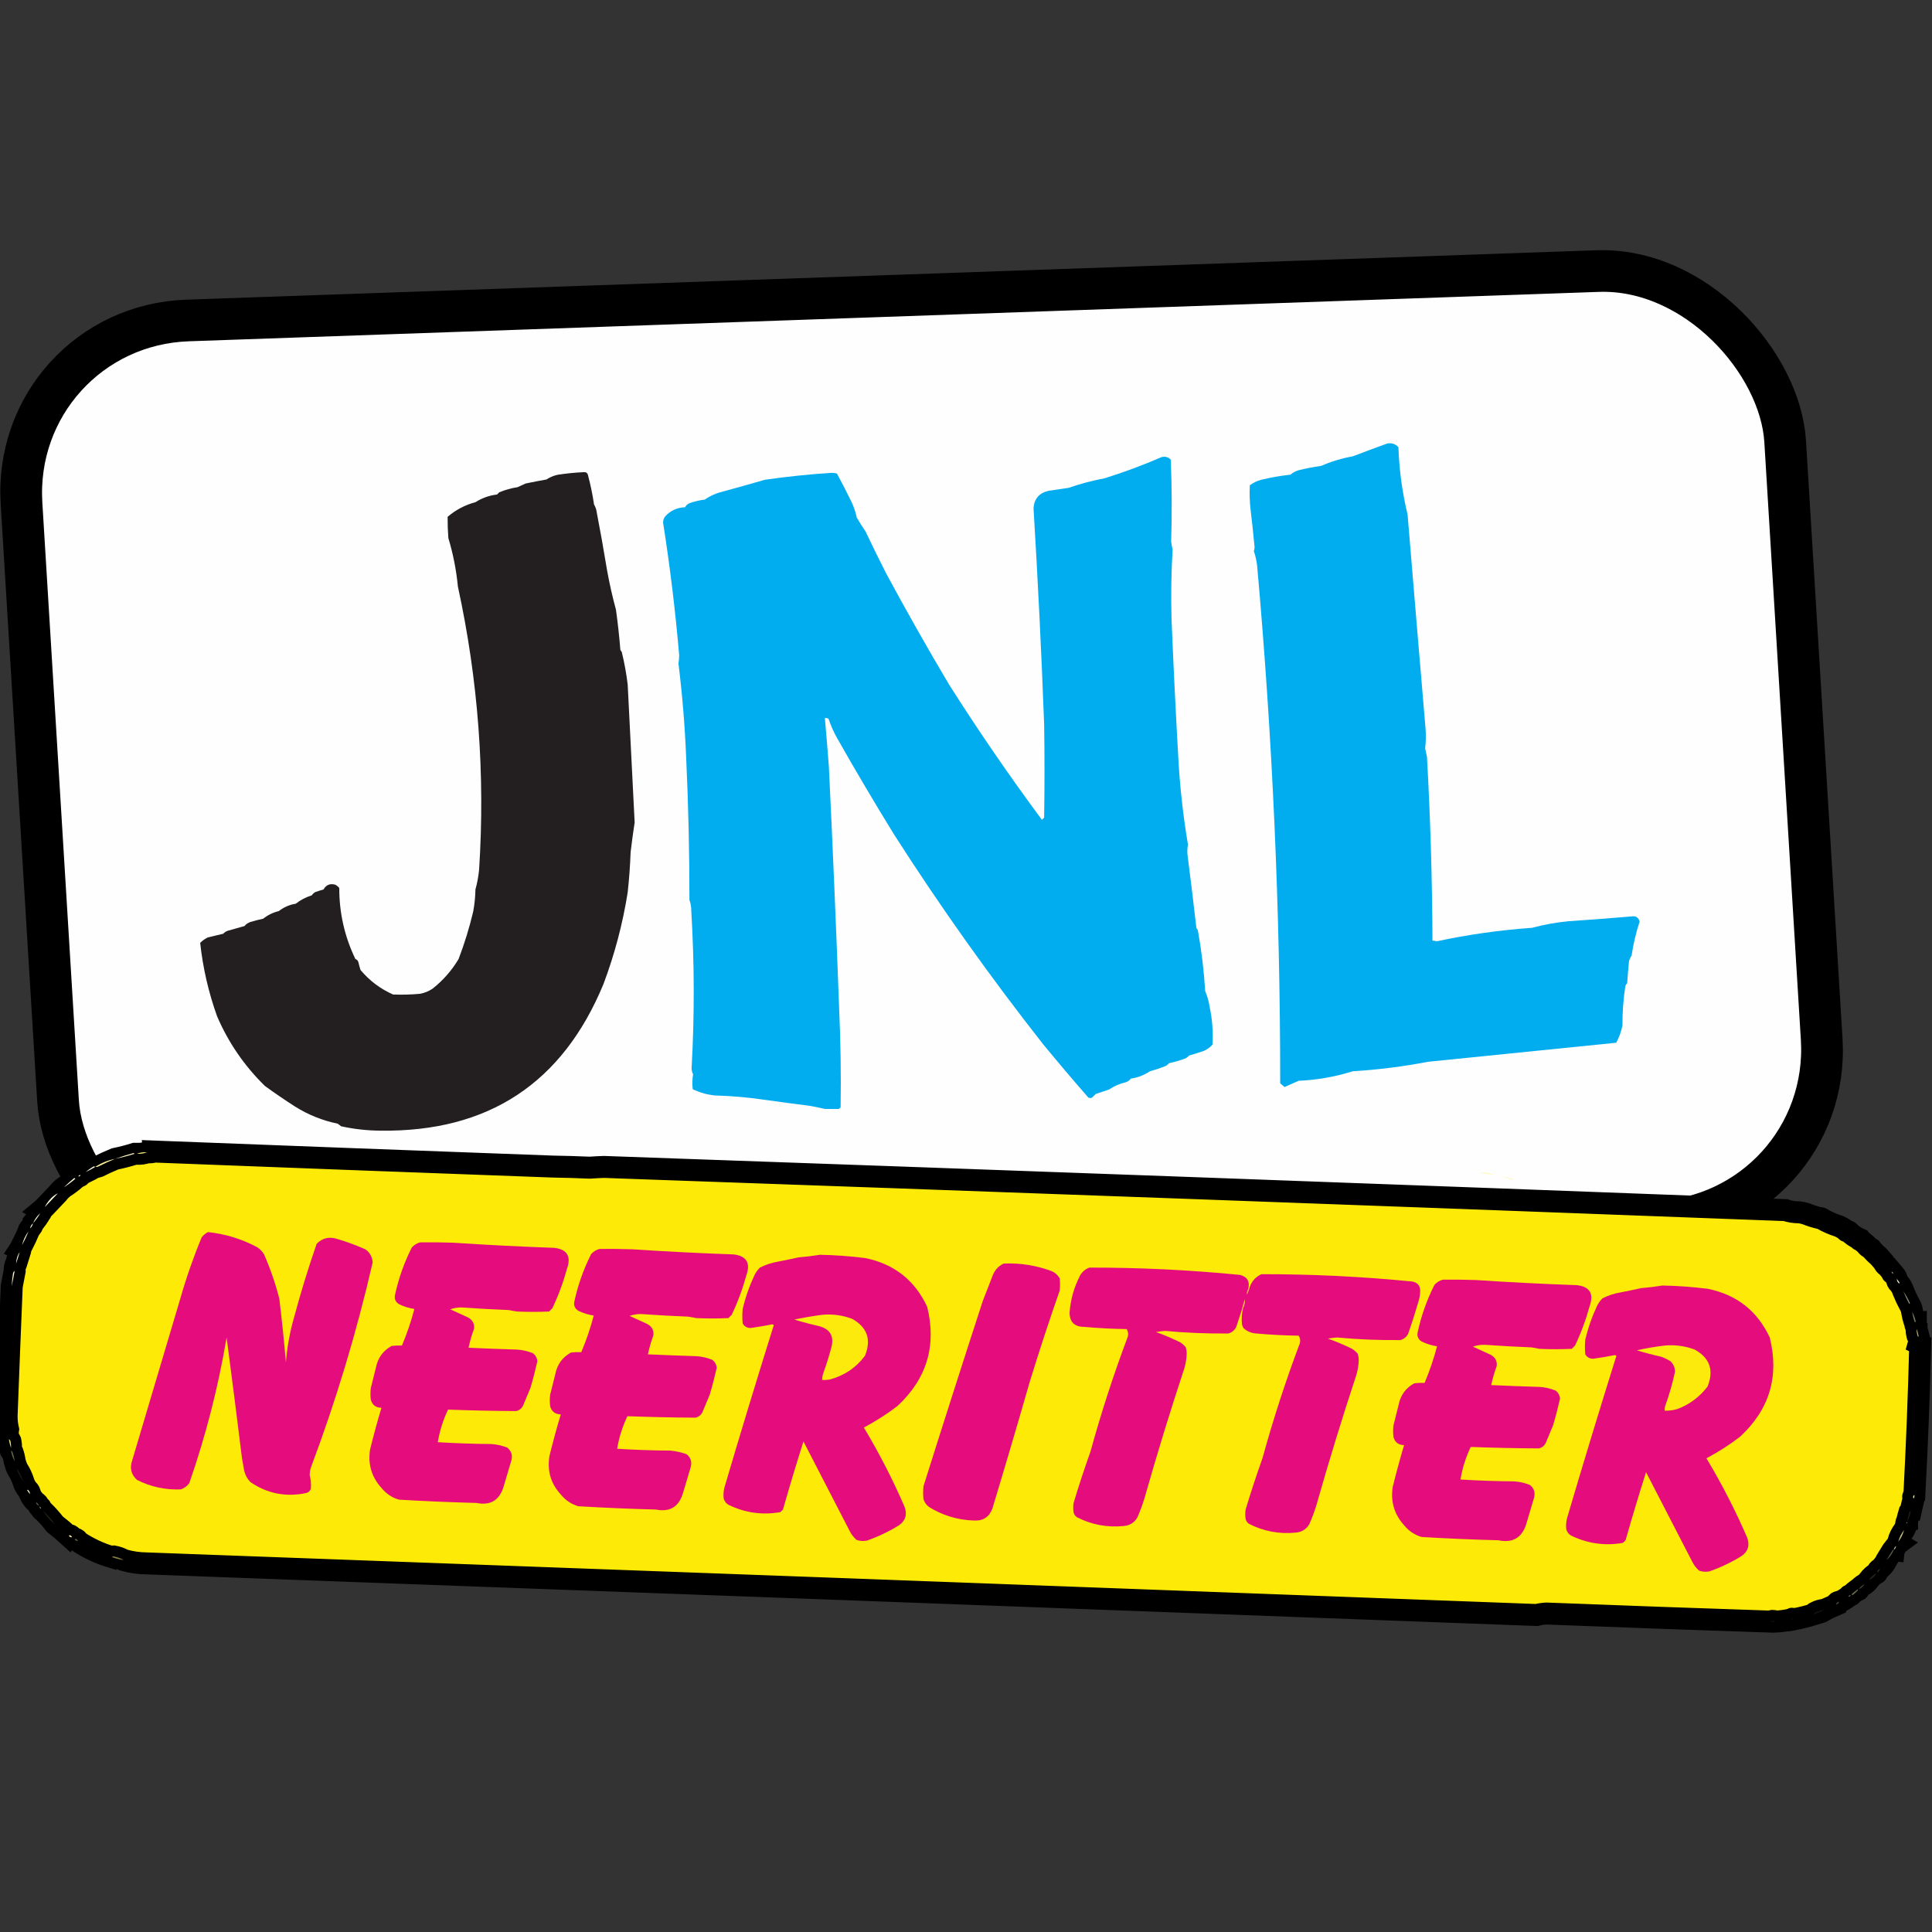 <?xml version="1.0" encoding="UTF-8" standalone="no"?>
<svg
   version="1.1"
   width="512"
   height="512"
   style="clip-rule:evenodd;fill-rule:evenodd;image-rendering:optimizeQuality;shape-rendering:geometricPrecision;text-rendering:geometricPrecision"
   id="svg90"
   sodipodi:docname="favicon.svg"
   inkscape:version="1.3.1 (91b66b0783, 2023-11-16)"
   xmlns:inkscape="http://www.inkscape.org/namespaces/inkscape"
   xmlns:sodipodi="http://sodipodi.sourceforge.net/DTD/sodipodi-0.dtd"
   xmlns="http://www.w3.org/2000/svg"
   xmlns:svg="http://www.w3.org/2000/svg">
  <rect width="100%" height="100%" fill="#333333" stroke="none"/>
  <defs
     id="defs90" />
  <sodipodi:namedview
     id="namedview90"
     pagecolor="#505050"
     bordercolor="#ffffff"
     borderopacity="1"
     inkscape:showpageshadow="0"
     inkscape:pageopacity="0"
     inkscape:pagecheckerboard="1"
     inkscape:deskcolor="#505050"
     inkscape:zoom="1.1398668"
     inkscape:cx="239.50168"
     inkscape:cy="349.60226"
     inkscape:window-width="1920"
     inkscape:window-height="991"
     inkscape:window-x="-9"
     inkscape:window-y="-9"
     inkscape:window-maximized="1"
     inkscape:current-layer="svg90"
     showguides="true" />
  <rect
     style="fill:#fefefe;fill-opacity:1;stroke:#000000;stroke-width:11.05;stroke-linejoin:round;stroke-dasharray:none;stroke-opacity:1;paint-order:stroke fill markers"
     id="rect93"
     width="467.855"
     height="252.468"
     x="-2.45"
     y="86.66"
     ry="46.887"
     transform="matrix(0.999,-0.035,0.061,0.998,0,0)" />
  <g
     id="g16-3"
     style="clip-rule:evenodd;fill-rule:evenodd;image-rendering:optimizeQuality;shape-rendering:geometricPrecision;text-rendering:geometricPrecision"
     transform="matrix(0.194,0,0,0.194,-454.484,-3.414)">
    <path
       style="opacity:1"
       fill="#01adef"
       d="m 4237.5,623.5 c 6.2,-1.215 11.37,0.452 15.5,5 1.05,31.092 5.22,61.758 12.5,92 8.05,97.247 16.22,194.58 24.5,292 0.77,9.19 0.6,18.36 -0.5,27.5 0.91,3.82 1.75,7.65 2.5,11.5 4.65,83.6 7.15,167.27 7.5,251 1.9,-0.07 3.73,0.27 5.5,1 43.05,-9.23 86.55,-15.39 130.5,-18.5 16.41,-4.39 33.07,-7.39 50,-9 28.52,-1.89 57.02,-4.06 85.5,-6.5 6.1,-1.05 9.93,1.29 11.5,7 -5,15.17 -8.67,30.67 -11,46.5 -1.56,2.29 -2.73,4.79 -3.5,7.5 -1,9.98 -1.83,19.98 -2.5,30 -1.08,1.17 -1.92,2.5 -2.5,4 -2.76,17.88 -4.09,35.88 -4,54 -1.66,8.32 -4.49,16.15 -8.5,23.5 -85.66,8.73 -171.33,17.4 -257,26 -34.03,6.52 -68.36,10.86 -103,13 -24.09,7.55 -48.76,11.88 -74,13 -6.33,2.83 -12.67,5.67 -19,8.5 -2,-1.67 -4,-3.33 -6,-5 0.04,-236.15 -10.46,-471.82 -31.5,-707 -0.75,-6.864 -2.25,-13.531 -4.5,-20 0.59,-1.773 0.92,-3.606 1,-5.5 -1.57,-17.201 -3.41,-34.367 -5.5,-51.5 -1.23,-10.979 -1.57,-21.979 -1,-33 4.65,-3.445 9.81,-5.945 15.5,-7.5 13.18,-3.197 26.51,-5.53 40,-7 3.22,-2.777 6.88,-4.777 11,-6 10.23,-2.538 20.56,-4.538 31,-6 13.75,-6.025 28.09,-10.358 43,-13 15.74,-6.004 31.41,-11.837 47,-17.5 z"
       id="path15-1" />
  </g>
  <g
     id="g17-33"
     style="clip-rule:evenodd;fill-rule:evenodd;image-rendering:optimizeQuality;shape-rendering:geometricPrecision;text-rendering:geometricPrecision"
     transform="matrix(0.194,0,0,0.194,-454.484,-3.414)">
    <path
       style="opacity:1"
       fill="#01adef"
       d="m 3488.5,1532.5 c -6.33,0 -12.67,0 -19,0 -7.14,-1.79 -14.47,-3.29 -22,-4.5 -20.03,-2.52 -40.03,-5.19 -60,-8 -22.88,-3.38 -45.88,-5.38 -69,-6 -10.34,-1.21 -20.17,-4.04 -29.5,-8.5 -0.78,-6.87 -0.61,-13.7 0.5,-20.5 -1.53,-2.74 -2.19,-5.74 -2,-9 3.98,-71.5 3.81,-143 -0.5,-214.5 0.02,-5.07 -0.82,-9.9 -2.5,-14.5 0.03,-65.17 -1.47,-130.33 -4.5,-195.5 -1.75,-42.65 -5.25,-85.154 -10.5,-127.5 0.57,-3.641 0.9,-7.308 1,-11 -5.19,-60.765 -12.52,-121.265 -22,-181.5 -0.03,-2.933 0.8,-5.6 2.5,-8 7.16,-8.236 16.32,-12.57 27.5,-13 1.35,-2.513 3.35,-4.347 6,-5.5 6.83,-2.404 13.83,-4.07 21,-5 7.6,-5.205 15.93,-8.872 25,-11 19.12,-5.194 38.12,-10.527 57,-16 30.36,-4.387 60.86,-7.554 91.5,-9.5 2.42,0.03 4.76,0.363 7,1 6.92,12.844 13.59,25.844 20,39 3.13,6.727 5.46,13.727 7,21 3.75,6.502 7.75,12.835 12,19 9.06,19.123 18.39,38.123 28,57 27.65,51.316 56.32,101.982 86,152 40.11,63.23 82.44,124.9 127,185 1,-1 2,-2 3,-3 0.67,-42.67 0.67,-85.33 0,-128 -3.7,-98.387 -8.53,-196.72 -14.5,-295 1.1,-12.943 8.1,-20.777 21,-23.5 9.01,-1.26 18.01,-2.594 27,-4 16.02,-5.561 32.35,-9.894 49,-13 26.53,-8.287 52.53,-17.954 78,-29 4.84,-1.214 9.01,-0.047 12.5,3.5 1.5,37.338 1.66,74.671 0.5,112 0.43,3.544 1.09,7.044 2,10.5 -1.85,31.468 -2.35,62.968 -1.5,94.5 2.51,61.69 5.51,123.356 9,185 2.07,41.61 6.57,82.95 13.5,124 -1,4.98 -1.16,9.98 -0.5,15 4.25,32.97 8.25,65.97 12,99 0.91,0.83 1.58,1.83 2,3 4.98,27.46 8.31,55.12 10,83 2.88,6.69 4.88,13.69 6,21 3.68,17.16 5.02,34.49 4,52 -3.21,3.69 -7.04,6.52 -11.5,8.5 -6.77,2.37 -13.61,4.54 -20.5,6.5 -1.7,2.11 -3.87,3.61 -6.5,4.5 -6.87,2.47 -13.87,4.47 -21,6 -1.38,1.71 -3.04,3.05 -5,4 -6.86,2.73 -13.86,5.07 -21,7 -7.85,5.29 -16.52,8.62 -26,10 -1.81,2.4 -4.14,4.07 -7,5 -8.36,1.99 -16.03,5.32 -23,10 -6,2 -12,4 -18,6 -1.67,1.67 -3.33,3.33 -5,5 -1.67,0.67 -3.33,0.67 -5,0 -20.88,-23.87 -41.38,-48.04 -61.5,-72.5 -72.67,-92.33 -140.67,-187.99 -204,-287 -26.8,-43.48 -52.8,-87.48 -78,-132 -4.66,-8.32 -8.5,-16.99 -11.5,-26 -1.55,-0.952 -3.21,-1.285 -5,-1 2,22.31 3.83,44.64 5.5,67 5.3,109.97 9.97,219.97 14,330 2.01,44.98 2.68,89.98 2,135 -0.99,0.57 -1.83,1.23 -2.5,2 z"
       id="path16-2" />
  </g>
  <g
     id="g21-1"
     style="clip-rule:evenodd;fill-rule:evenodd;image-rendering:optimizeQuality;shape-rendering:geometricPrecision;text-rendering:geometricPrecision"
     transform="matrix(0.194,0,0,0.194,5.518,-30.359)">
    <path
       style="opacity:1"
       fill="#231f20"
       d="m 768.5,801.5 c 3.724,-0.45 5.891,1.217 6.5,5 3.394,12.763 6.06,25.763 8,39 1.275,2.217 2.275,4.551 3,7 5.393,27.961 10.393,55.961 15,84 3.258,17.902 7.258,35.569 12,53 2.539,18.26 4.539,36.6 6,55 0.915,0.83 1.581,1.83 2,3 3.529,14.51 6.196,29.17 8,44 3.144,62.85 6.311,125.68 9.5,188.5 -2.078,13.47 -3.911,26.97 -5.5,40.5 -0.669,18.39 -2.002,36.73 -4,55 -6.786,42.81 -17.786,84.48 -33,125 -55.87,135.55 -157.37,202.39 -304.5,200.5 -18.249,-0.1 -36.249,-2.1 -54,-6 -1.495,-1.16 -2.995,-2.33 -4.5,-3.5 -20.916,-4.31 -40.416,-12.14 -58.5,-23.5 -13.941,-8.94 -27.608,-18.28 -41,-28 -28.167,-27.51 -50.001,-59.34 -65.5,-95.5 -11.596,-32.45 -19.263,-65.78 -23,-100 3.06,-3.11 6.56,-5.61 10.5,-7.5 7,-1.67 14,-3.33 21,-5 1.656,-1.83 3.656,-3.16 6,-4 7.673,-2.17 15.339,-4.34 23,-6.5 2.107,-2.56 4.774,-4.39 8,-5.5 5.762,-1.77 11.595,-3.27 17.5,-4.5 6.318,-5.01 13.485,-8.51 21.5,-10.5 6.757,-5.28 14.424,-8.62 23,-10 6.579,-5.12 13.912,-8.96 22,-11.5 1.248,-1.96 2.915,-3.46 5,-4.5 3.642,-1.27 7.308,-2.44 11,-3.5 3.623,-6.31 8.956,-8.48 16,-6.5 2.124,1.12 3.957,2.62 5.5,4.5 -0.088,33.98 7.245,66.32 22,97 2,0.67 3.333,2 4,4 0.895,3.71 1.895,7.38 3,11 12.307,14.66 27.14,25.82 44.5,33.5 12.349,0.49 24.682,0.16 37,-1 6.174,-1.17 11.84,-3.5 17,-7 14.383,-11.38 26.217,-24.88 35.5,-40.5 8.103,-21.21 14.769,-42.88 20,-65 1.819,-9.91 2.819,-19.91 3,-30 2.454,-8.82 4.121,-17.82 5,-27 8.435,-130.44 -1.232,-259.44 -29,-387 -2.158,-22.458 -6.492,-44.458 -13,-66 -0.741,-9.669 -1.075,-19.336 -1,-29 11.08,-9.542 23.747,-16.208 38,-20 9.016,-5.715 18.849,-9.215 29.5,-10.5 1,-1 2,-2 3,-3 8.029,-3.341 16.363,-5.674 25,-7 3.667,-1.667 7.333,-3.333 11,-5 9.459,-1.993 18.959,-3.827 28.5,-5.5 4.76,-3.13 9.927,-5.297 15.5,-6.5 11.755,-1.769 23.421,-2.935 35,-3.5 z"
       id="path20-7" />
  </g>
  <g
     id="g26-0"
     style="clip-rule:evenodd;fill-rule:evenodd;image-rendering:optimizeQuality;shape-rendering:geometricPrecision;text-rendering:geometricPrecision"
     transform="matrix(0.194,0,0,0.194,-371.21,13.109)">
    <path
       style="opacity:1"
       fill="#fefbdf"
       d="m 2124.5,1505.5 c -3.23,0.91 -6.56,1.25 -10,1 -0.67,0 -1.33,0 -2,0 3.16,-0.82 6.5,-1.49 10,-2 0.92,0.04 1.58,0.38 2,1 z"
       id="path25-7" />
  </g>
  <g
     id="g27-9"
     style="clip-rule:evenodd;fill-rule:evenodd;stroke:#000000;stroke-width:30;stroke-dasharray:none;stroke-opacity:1;image-rendering:optimizeQuality;shape-rendering:geometricPrecision;text-rendering:geometricPrecision"
     transform="matrix(0.194,0,0,0.194,-371.21,13.109)">
    <path
       style="opacity:0.999;stroke:#000000;stroke-width:30;stroke-dasharray:none;stroke-opacity:1"
       fill="#fdeb07"
       d="m 2124.5,1505.5 c 181.33,7.02 362.66,13.86 544,20.5 16.84,0.28 33.67,0.78 50.5,1.5 6.49,-0.46 12.99,-0.79 19.5,-1 538.03,18.98 1076.03,38.64 1614,59 6.03,2.05 12.36,3.05 19,3 3.08,0.42 6.08,1.08 9,2 6.08,2.44 12.41,4.44 19,6 1.29,-0.24 2.29,0.1 3,1 7.16,4.07 14.83,7.4 23,10 3.2,1.43 6.2,3.1 9,5 0.47,1.41 1.47,2.07 3,2 0.99,-0.17 1.66,0.16 2,1 3.8,3.74 8.14,6.74 13,9 0.47,1.41 1.47,2.07 3,2 2.33,2 4.67,4 7,6 1.37,2.36 3.37,4.03 6,5 0.67,0 1,0.33 1,1 3,3.67 6.33,7 10,10 2.33,2.67 4.67,5.33 7,8 0.92,2.59 2.59,4.59 5,6 2,2.33 4,4.67 6,7 -0.07,1.53 0.59,2.53 2,3 2.4,1.8 4.07,4.13 5,7 0.15,2.47 1.15,4.47 3,6 2.77,3.21 4.77,6.88 6,11 2.43,5.86 5.1,11.52 8,17 2.12,3.37 3.46,7.03 4,11 0.68,4.22 1.68,8.39 3,12.5 0.34,1.03 1,1.53 2,1.5 0,0.33 0,0.67 0,1 -0.98,2.1 -0.65,4.1 1,6 0,0.67 0,1.33 0,2 -0.05,2.87 0.28,5.71 1,8.5 0.18,1.38 0.85,2.21 2,2.5 0.89,3.24 0.89,6.4 0,9.5 0.67,0.33 1.33,0.67 2,1 -1.7,68.45 -4.37,136.95 -8,205.5 -1.84,1.5 -2.18,3.16 -1,5 -1.44,5.63 -2.77,11.29 -4,17 -0.62,0.11 -1.12,0.44 -1.5,1 -1.33,4.31 -2.49,8.64 -3.5,13 0,0.33 0,0.67 0,1 -0.84,0.34 -1.17,1.01 -1,2 -0.4,3.21 -1.4,6.21 -3,9 -3.67,4.67 -6.33,10 -8,16 0.11,0.62 0.44,1.12 1,1.5 -1.69,1.25 -3.03,2.75 -4,4.5 -1.75,1.16 -2.75,2.83 -3,5 -0.88,-0.13 -1.54,0.2 -2,1 -2.72,4.37 -5.39,8.7 -8,13 -1.89,4.28 -4.89,8.28 -9,12 -2.09,1.08 -3.42,2.75 -4,5 0,0.67 -0.33,1 -1,1 -3.94,2.27 -7.27,5.27 -10,9 -1.67,2.33 -3.67,4.33 -6,6 -3.31,1.65 -5.98,3.98 -8,7 0,0.67 -0.33,1 -1,1 0.07,-0.44 -0.1,-0.77 -0.5,-1 -3,2.23 -5.83,4.57 -8.5,7 0,0.67 -0.33,1 -1,1 -1.53,-0.07 -2.53,0.59 -3,2 -4.13,2.9 -8.46,5.57 -13,8 0.07,-0.44 -0.1,-0.77 -0.5,-1 -2.07,0.6 -3.24,1.94 -3.5,4 -5.01,2.15 -10.35,4.49 -16,7 -4.23,0.28 -8.23,1.44 -12,3.5 -1.26,0.42 -1.92,1.25 -2,2.5 -8.89,2.79 -18.22,5.13 -28,7 -1,-1.33 -2,-1.33 -3,0 -7.22,1.75 -14.55,2.75 -22,3 -2.33,-1.33 -4.67,-1.33 -7,0 -101.84,-3.36 -203.68,-7.03 -305.5,-11 -4.58,0.2 -9.08,0.86 -13.5,2 -632.98,-23.76 -1265.98,-47.26 -1899,-70.5 -10.59,-0.11 -20.92,-1.61 -31,-4.5 -4.24,-2.42 -8.9,-4.08 -14,-5 -0.92,0.04 -1.58,0.38 -2,1 -16.84,-4.92 -32.51,-12.25 -47,-22 0.13,-0.88 -0.2,-1.54 -1,-2 -1.19,-1.15 -2.19,-1.15 -3,0 -1.73,-0.53 -3.06,-1.53 -4,-3 0.13,-0.88 -0.2,-1.54 -1,-2 -1.19,-1.15 -2.19,-1.15 -3,0 -6.07,-5.55 -12.4,-10.88 -19,-16 -4.87,-6.39 -10.2,-12.39 -16,-18 -1.33,-0.67 -2.33,-1.67 -3,-3 0.07,-1.53 -0.59,-2.53 -2,-3 -0.67,0 -1,-0.33 -1,-1 -0.58,-2.25 -1.91,-3.92 -4,-5 -3.43,-3.1 -6.1,-6.77 -8,-11 -0.15,-2.47 -1.15,-4.47 -3,-6 -2.77,-3.21 -4.77,-6.88 -6,-11 -1.91,-6.09 -4.58,-11.75 -8,-17 -1.73,-3.52 -3.06,-7.19 -4,-11 -0.53,-4.25 -1.53,-8.42 -3,-12.5 -0.34,-1.03 -1,-1.53 -2,-1.5 -0.91,-1.46 -0.91,-2.8 0,-4 0.16,-2.69 0,-5.35 -0.5,-8 -0.12,-1.94 -0.95,-3.27 -2.5,-4 -1.4,-4.51 -1.73,-9.01 -1,-13.5 -1.38,-6.04 -2.05,-12.21 -2,-18.5 2.21,-59.02 4.54,-118.02 7,-177 1.24,-6.9 2.58,-13.9 4,-21 -0.18,-3.62 0.49,-6.96 2,-10 1.66,-5.23 3.32,-10.56 5,-16 -0.11,-0.62 -0.44,-1.12 -1,-1.5 1.63,-2.42 2.96,-4.92 4,-7.5 3.22,-6.11 6.22,-12.45 9,-19 0.16,-1.65 0.83,-2.99 2,-4 2.09,-1.84 3.42,-4.17 4,-7 3.81,-4.28 7.15,-8.94 10,-14 1.1,-0.9 1.1,-1.73 0,-2.5 2.11,-1.72 4.11,-3.56 6,-5.5 6,-6.33 12,-12.67 18,-19 2.33,-3 5,-5.67 8,-8 5.62,-3.62 10.95,-7.62 16,-12 0.76,-1.76 2.1,-2.76 4,-3 1.53,0.07 2.53,-0.59 3,-2 2.2,-1.6 4.53,-2.93 7,-4 4.5,-2.08 8.83,-4.42 13,-7 1.37,0.16 2.71,-0.01 4,-0.5 7.64,-3.81 15.31,-7.31 23,-10.5 9.23,-1.89 18.23,-4.22 27,-7 1,0 2,0 3,0 4.93,0.27 9.6,-0.4 14,-2 3.44,0.25 6.77,-0.09 10,-1 z"
       id="path26-3" />
  </g>
  <g
     id="g28-24"
     style="clip-rule:evenodd;fill-rule:evenodd;image-rendering:optimizeQuality;shape-rendering:geometricPrecision;text-rendering:geometricPrecision"
     transform="matrix(0.194,0,0,0.194,-371.21,13.109)">
    <path
       style="opacity:1"
       fill="#fef284"
       d="m 2112.5,1506.5 c 0.67,0 1.33,0 2,0 -4.4,1.6 -9.07,2.27 -14,2 3.74,-1.49 7.74,-2.16 12,-2 z"
       id="path27-9" />
  </g>
  <g
     id="g29-6"
     style="clip-rule:evenodd;fill-rule:evenodd;image-rendering:optimizeQuality;shape-rendering:geometricPrecision;text-rendering:geometricPrecision"
     transform="matrix(0.194,0,0,0.194,-371.21,13.109)">
    <path
       style="opacity:1"
       fill="#fff7bd"
       d="m 2097.5,1508.5 c -8.77,2.78 -17.77,5.11 -27,7 8.31,-2.97 16.81,-5.64 25.5,-8 0.38,0.56 0.88,0.89 1.5,1 z"
       id="path28-4" />
  </g>
  <g
     id="g30-0"
     style="clip-rule:evenodd;fill-rule:evenodd;image-rendering:optimizeQuality;shape-rendering:geometricPrecision;text-rendering:geometricPrecision"
     transform="matrix(0.194,0,0,0.194,-371.21,13.109)">
    <path
       style="opacity:1"
       fill="#fff5a3"
       d="m 2070.5,1515.5 c -7.69,3.19 -15.36,6.69 -23,10.5 -1.29,0.49 -2.63,0.66 -4,0.5 8.49,-5.48 17.49,-9.15 27,-11 z"
       id="path29-7" />
  </g>
  <g
     id="g31-2"
     style="clip-rule:evenodd;fill-rule:evenodd;image-rendering:optimizeQuality;shape-rendering:geometricPrecision;text-rendering:geometricPrecision"
     transform="matrix(0.194,0,0,0.194,-371.21,13.109)">
    <path
       style="opacity:1"
       fill="#fefad9"
       d="m 2043.5,1526.5 c -4.17,2.58 -8.5,4.92 -13,7 3.51,-3.01 7.34,-5.68 11.5,-8 0.38,0.56 0.88,0.89 1.5,1 z"
       id="path30-1" />
  </g>
  <g
     id="g32-2"
     style="clip-rule:evenodd;fill-rule:evenodd;image-rendering:optimizeQuality;shape-rendering:geometricPrecision;text-rendering:geometricPrecision"
     transform="matrix(0.194,0,0,0.194,-371.21,13.109)">
    <path
       style="opacity:1"
       fill="#fef9cd"
       d="m 2023.5,1537.5 c -0.47,1.41 -1.47,2.07 -3,2 0.47,-1.41 1.47,-2.07 3,-2 z"
       id="path31-3" />
  </g>
  <g
     id="g33-7"
     style="clip-rule:evenodd;fill-rule:evenodd;image-rendering:optimizeQuality;shape-rendering:geometricPrecision;text-rendering:geometricPrecision"
     transform="matrix(0.194,0,0,0.194,-371.21,13.109)">
    <path
       style="opacity:1"
       fill="#fffad7"
       d="m 2016.5,1542.5 c -5.05,4.38 -10.38,8.38 -16,12 4.64,-4.47 9.47,-8.8 14.5,-13 0.38,0.56 0.88,0.89 1.5,1 z"
       id="path32-6" />
  </g>
  <g
     id="g34-9"
     style="clip-rule:evenodd;fill-rule:evenodd;image-rendering:optimizeQuality;shape-rendering:geometricPrecision;text-rendering:geometricPrecision"
     transform="matrix(0.194,0,0,0.194,-371.21,13.109)">
    <path
       style="opacity:1"
       fill="#fffad7"
       d="m 1992.5,1562.5 c -6,6.33 -12,12.67 -18,19 2.2,-4.38 5.03,-8.38 8.5,-12 2.78,-2.96 5.95,-5.3 9.5,-7 z"
       id="path33-6" />
  </g>
  <g
     id="g35-5"
     style="clip-rule:evenodd;fill-rule:evenodd;image-rendering:optimizeQuality;shape-rendering:geometricPrecision;text-rendering:geometricPrecision"
     transform="matrix(0.194,0,0,0.194,-452.08,3.089)">
    <path
       style="opacity:1"
       fill="#fff7b8"
       d="m 4352.5,1585.5 c 6.61,0.11 12.94,1.11 19,3 -6.64,0.05 -12.97,-0.95 -19,-3 z"
       id="path34-1" />
  </g>
  <g
     id="g36-7"
     style="clip-rule:evenodd;fill-rule:evenodd;image-rendering:optimizeQuality;shape-rendering:geometricPrecision;text-rendering:geometricPrecision"
     transform="matrix(0.194,0,0,0.194,-452.08,3.089)">
    <path
       style="opacity:1"
       fill="#fff9d0"
       d="m 4380.5,1590.5 c 4.05,0.51 8.05,1.35 12,2.5 2.78,0.52 5.11,1.69 7,3.5 -6.59,-1.56 -12.92,-3.56 -19,-6 z"
       id="path35-0" />
  </g>
  <g
     id="g37-7"
     style="clip-rule:evenodd;fill-rule:evenodd;image-rendering:optimizeQuality;shape-rendering:geometricPrecision;text-rendering:geometricPrecision"
     transform="matrix(0.194,0,0,0.194,-371.21,13.109)">
    <path
       style="opacity:1"
       fill="#fef9d1"
       d="m 1968.5,1589.5 c -2.85,5.06 -6.19,9.72 -10,14 2.38,-5.45 5.71,-10.11 10,-14 z"
       id="path36-7" />
  </g>
  <g
     id="g39-7"
     style="clip-rule:evenodd;fill-rule:evenodd;image-rendering:optimizeQuality;shape-rendering:geometricPrecision;text-rendering:geometricPrecision"
     transform="matrix(0.194,0,0,0.194,-371.21,13.109)">
    <path
       style="opacity:1"
       fill="#fffbe0"
       d="m 1958.5,1603.5 c -0.58,2.83 -1.91,5.16 -4,7 0.58,-2.83 1.91,-5.16 4,-7 z"
       id="path38-1" />
  </g>
  <g
     id="g41-4"
     style="clip-rule:evenodd;fill-rule:evenodd;image-rendering:optimizeQuality;shape-rendering:geometricPrecision;text-rendering:geometricPrecision"
     transform="matrix(0.194,0,0,0.194,-371.21,13.109)">
    <path
       style="opacity:1"
       fill="#e50d7e"
       d="m 2197.5,1615.5 c 23.67,2.5 46,9.33 67,20.5 3.83,2.5 7,5.67 9.5,9.5 8.68,19.73 15.68,40.06 21,61 3.52,28.94 6.52,57.94 9,87 1.61,-20.71 5.28,-41.05 11,-61 9.12,-34.04 19.46,-67.7 31,-101 8.02,-8.05 17.52,-10.21 28.5,-6.5 13.02,3.89 25.69,8.56 38,14 6.21,4.42 9.54,10.42 10,18 -21.87,95.29 -50.04,188.79 -84.5,280.5 -0.94,3.26 -1.44,6.6 -1.5,10 1.67,6.21 2.17,12.55 1.5,19 -1.25,2.88 -3.42,4.71 -6.5,5.5 -27.54,5.78 -52.87,0.78 -76,-15 -4.26,-4.36 -7.1,-9.52 -8.5,-15.5 -1,-5.67 -2,-11.33 -3,-17 -6.76,-55.05 -13.76,-110.05 -21,-165 -11.43,67.83 -28.43,134.17 -51,199 -3.01,4.02 -6.84,6.85 -11.5,8.5 -21.13,0.86 -41.13,-3.47 -60,-13 -7.93,-7.33 -10.09,-16.17 -6.5,-26.5 22,-74 44,-148 66,-222 8.08,-28.25 17.75,-55.91 29,-83 2.46,-2.98 5.3,-5.31 8.5,-7 z"
       id="path40-7" />
  </g>
  <g
     id="g43-2"
     style="clip-rule:evenodd;fill-rule:evenodd;image-rendering:optimizeQuality;shape-rendering:geometricPrecision;text-rendering:geometricPrecision"
     transform="matrix(0.194,0,0,0.194,-371.21,13.109)">
    <path
       style="opacity:1"
       fill="#fffad9"
       d="m 1952.5,1614.5 c -2.78,6.55 -5.78,12.89 -9,19 1.74,-7.13 4.74,-13.46 9,-19 z"
       id="path42-9" />
  </g>
  <g
     id="g45-7"
     style="clip-rule:evenodd;fill-rule:evenodd;image-rendering:optimizeQuality;shape-rendering:geometricPrecision;text-rendering:geometricPrecision"
     transform="matrix(0.194,0,0,0.194,-371.21,13.109)">
    <path
       style="opacity:1"
       fill="#e50c7e"
       d="m 2487.5,1629.5 c 15,-0.17 30,0 45,0.5 45.96,3.05 91.96,5.38 138,7 17.63,2.07 23.46,11.57 17.5,28.5 -5.1,18.63 -11.76,36.63 -20,54 -1.5,1.5 -3,3 -4.5,4.5 -14.67,0.67 -29.33,0.67 -44,0 -3.69,-0.56 -7.35,-1.23 -11,-2 -21.19,-0.82 -42.36,-1.99 -63.5,-3.5 -5.67,-0.25 -11.17,0.59 -16.5,2.5 8,3.67 16,7.33 24,11 6.42,3.34 9.25,8.51 8.5,15.5 -3.12,8.49 -5.62,17.16 -7.5,26 21.99,1 43.99,1.83 66,2.5 7.64,0.47 14.97,2.14 22,5 3.57,2.82 5.57,6.48 6,11 -2.76,12.27 -5.92,24.44 -9.5,36.5 -3.33,8 -6.67,16 -10,24 -1.99,3.99 -5.16,6.49 -9.5,7.5 -31.02,-0.17 -62.02,-0.83 -93,-2 -6.75,14.17 -11.42,29 -14,44.5 24.3,1.49 48.64,2.32 73,2.5 7.64,0.47 14.97,2.14 22,5 5.55,4.62 7.39,10.45 5.5,17.5 -3.66,12.31 -7.32,24.64 -11,37 -5.85,17.68 -18.02,24.68 -36.5,21 -35.36,-0.9 -70.69,-2.4 -106,-4.5 -9.39,-2.71 -17.22,-7.87 -23.5,-15.5 -13.84,-15.01 -19.17,-32.68 -16,-53 4.7,-19.12 9.86,-38.12 15.5,-57 -7.58,-0.08 -12.41,-3.74 -14.5,-11 -0.67,-5.33 -0.67,-10.67 0,-16 2.33,-9.34 4.67,-18.67 7,-28 2.63,-13.28 9.8,-23.11 21.5,-29.5 4.65,-0.5 9.32,-0.67 14,-0.5 6.85,-16.22 12.52,-32.88 17,-50 -7.34,-1.08 -14.34,-3.25 -21,-6.5 -4.73,-2.96 -6.56,-7.12 -5.5,-12.5 4.89,-22.67 12.56,-44.34 23,-65 3.23,-3.52 7.06,-5.85 11.5,-7 z"
       id="path44-8" />
  </g>
  <g
     id="g47-43"
     style="clip-rule:evenodd;fill-rule:evenodd;image-rendering:optimizeQuality;shape-rendering:geometricPrecision;text-rendering:geometricPrecision"
     transform="matrix(0.194,0,0,0.194,-371.21,13.109)">
    <path
       style="opacity:1"
       fill="#e50c7e"
       d="m 2732.5,1638.5 c 15,-0.17 30,0 45,0.5 45.96,3.05 91.96,5.38 138,7 17.63,2.07 23.46,11.57 17.5,28.5 -5.1,18.63 -11.76,36.63 -20,54 -1.5,1.5 -3,3 -4.5,4.5 -14.67,0.67 -29.33,0.67 -44,0 -3.65,-0.77 -7.31,-1.44 -11,-2 -21.19,-0.82 -42.36,-1.99 -63.5,-3.5 -5.67,-0.25 -11.17,0.59 -16.5,2.5 8,3.67 16,7.33 24,11 6.42,3.34 9.25,8.51 8.5,15.5 -3.12,8.49 -5.62,17.16 -7.5,26 21.99,1 43.99,1.83 66,2.5 7.64,0.47 14.97,2.14 22,5 3.57,2.82 5.57,6.48 6,11 -2.76,12.27 -5.92,24.44 -9.5,36.5 -3.33,8 -6.67,16 -10,24 -1.99,3.99 -5.16,6.49 -9.5,7.5 -31.02,-0.17 -62.02,-0.83 -93,-2 -6.75,14.17 -11.42,29 -14,44.5 24.3,1.49 48.64,2.32 73,2.5 7.55,0.78 14.88,2.44 22,5 5.55,4.62 7.39,10.45 5.5,17.5 -3.66,12.31 -7.32,24.64 -11,37 -5.85,17.68 -18.02,24.68 -36.5,21 -35.36,-0.9 -70.69,-2.4 -106,-4.5 -9.39,-2.71 -17.22,-7.87 -23.5,-15.5 -13.99,-14.97 -19.32,-32.64 -16,-53 4.7,-19.12 9.86,-38.12 15.5,-57 -7.58,-0.08 -12.41,-3.74 -14.5,-11 -0.67,-5.33 -0.67,-10.67 0,-16 2.33,-9.34 4.67,-18.67 7,-28 2.63,-13.28 9.8,-23.11 21.5,-29.5 4.65,-0.5 9.32,-0.67 14,-0.5 6.85,-16.22 12.52,-32.88 17,-50 -7.34,-1.08 -14.34,-3.25 -21,-6.5 -4.73,-2.96 -6.56,-7.12 -5.5,-12.5 4.89,-22.67 12.56,-44.34 23,-65 3.23,-3.52 7.06,-5.85 11.5,-7 z"
       id="path46-55" />
  </g>
  <g
     id="g49-2"
     style="clip-rule:evenodd;fill-rule:evenodd;image-rendering:optimizeQuality;shape-rendering:geometricPrecision;text-rendering:geometricPrecision"
     transform="matrix(0.194,0,0,0.194,-371.21,13.109)">
    <path
       style="opacity:1"
       fill="#e50c7e"
       d="m 3033.5,1646.5 c 20.75,0.38 41.42,1.88 62,4.5 39.37,8.05 67.54,30.21 84.5,66.5 13.07,53.04 -0.43,98.21 -40.5,135.5 -14.48,11.08 -29.82,20.91 -46,29.5 20.84,34.68 39.34,70.68 55.5,108 4.03,10.62 1.53,19.12 -7.5,25.5 -13.88,8.6 -28.54,15.6 -44,21 -4.79,0.88 -9.45,0.55 -14,-1 -3.43,-3.04 -6.27,-6.54 -8.5,-10.5 -21.29,-41.24 -42.62,-82.57 -64,-124 -9.81,30.92 -19.14,61.92 -28,93 -1.17,1.17 -2.33,2.33 -3.5,3.5 -24.67,4.39 -48.34,1.06 -71,-10 -3.24,-1.98 -5.41,-4.81 -6.5,-8.5 -0.55,-5.04 -0.22,-10.04 1,-15 21.88,-74.19 44.38,-148.19 67.5,-222 -0.67,-0.33 -1.33,-0.67 -2,-1 -9.78,1.95 -19.61,3.62 -29.5,5 -4.86,0.07 -8.52,-1.93 -11,-6 -0.67,-6.67 -0.67,-13.33 0,-20 3.74,-15.9 9.08,-31.23 16,-46 1.89,-3.94 4.39,-7.44 7.5,-10.5 7.59,-3.86 15.59,-6.53 24,-8 9.69,-1.87 19.36,-3.87 29,-6 9.86,-0.78 19.53,-1.95 29,-3.5 z"
       id="path48-8" />
  </g>
  <g
     id="g50-5"
     style="clip-rule:evenodd;fill-rule:evenodd;image-rendering:optimizeQuality;shape-rendering:geometricPrecision;text-rendering:geometricPrecision"
     transform="matrix(0.194,0,0,0.194,-371.21,13.109)">
    <path
       style="opacity:1"
       fill="#fff9d3"
       d="m 1940.5,1642.5 c -1.68,5.44 -3.34,10.77 -5,16 0.16,-6.02 1.83,-11.35 5,-16 z"
       id="path49-1" />
  </g>
  <g
     id="g52-6"
     style="clip-rule:evenodd;fill-rule:evenodd;image-rendering:optimizeQuality;shape-rendering:geometricPrecision;text-rendering:geometricPrecision"
     transform="matrix(0.194,0,0,0.194,-371.21,13.109)">
    <path
       style="opacity:1"
       fill="#e50d7e"
       d="m 3284.5,1658.5 c 22.74,-1.01 44.74,2.49 66,10.5 4.47,2.14 7.97,5.31 10.5,9.5 0.67,5.67 0.67,11.33 0,17 -14.47,41.41 -28.14,83.07 -41,125 -16.6,57.79 -33.6,115.46 -51,173 -4.51,11.51 -13.01,16.85 -25.5,16 -22.04,-0.76 -42.38,-6.92 -61,-18.5 -3.6,-2.71 -6.1,-6.21 -7.5,-10.5 -0.67,-6 -0.67,-12 0,-18 26.6,-84.47 53.6,-168.8 81,-253 4.67,-12 9.33,-24 14,-36 3.05,-6.88 7.88,-11.88 14.5,-15 z"
       id="path51-0" />
  </g>
  <g
     id="g53-6"
     style="clip-rule:evenodd;fill-rule:evenodd;image-rendering:optimizeQuality;shape-rendering:geometricPrecision;text-rendering:geometricPrecision"
     transform="matrix(0.194,0,0,0.194,-371.21,13.109)">
    <path
       style="opacity:0.627"
       fill="#fcf9d5"
       d="m 4497.5,1669.5 c 1.41,0.47 2.07,1.47 2,3 -1.41,-0.47 -2.07,-1.47 -2,-3 z"
       id="path52-3" />
  </g>
  <g
     id="g54-8"
     style="clip-rule:evenodd;fill-rule:evenodd;image-rendering:optimizeQuality;shape-rendering:geometricPrecision;text-rendering:geometricPrecision"
     transform="matrix(0.194,0,0,0.194,-371.21,13.109)">
    <path
       style="opacity:1"
       fill="#e50d7e"
       d="m 3618.5,1693.5 c -1.28,2.11 -1.78,4.44 -1.5,7 0.94,-1.99 1.77,-3.99 2.5,-6 2.22,-9.97 7.89,-17.13 17,-21.5 68.84,-0.1 137.51,3.24 206,10 7.55,1.38 11.21,5.88 11,13.5 -0.12,3.72 -0.62,7.39 -1.5,11 -4.59,15.77 -9.59,31.44 -15,47 -2.29,4.29 -5.79,7.12 -10.5,8.5 -28.88,0.34 -57.72,-0.83 -86.5,-3.5 -4.19,0.31 -8.36,0.81 -12.5,1.5 11.29,4.05 22.29,8.72 33,14 2.8,1.79 5.3,3.96 7.5,6.5 1.07,3.04 1.57,6.21 1.5,9.5 -0.26,6.99 -1.43,13.82 -3.5,20.5 -19.23,58.27 -37.23,116.93 -54,176 -2.74,9.22 -6.07,18.22 -10,27 -4.15,6.99 -10.31,10.83 -18.5,11.5 -22.5,2.28 -43.83,-1.72 -64,-12 -2.31,-1.64 -3.81,-3.8 -4.5,-6.5 -0.67,-4.33 -0.67,-8.67 0,-13 7.07,-23.53 14.73,-46.86 23,-70 14.6,-53.13 31.6,-105.47 51,-157 1.02,-3.82 0.52,-7.32 -1.5,-10.5 -19.37,-0.25 -38.71,-1.25 -58,-3 -6.81,-0.38 -12.64,-2.88 -17.5,-7.5 -0.86,-1.59 -1.53,-3.25 -2,-5 -0.78,-7.43 -0.28,-14.76 1.5,-22 1.77,-3.74 2.6,-7.74 2.5,-12 -1.48,3.93 -2.64,7.93 -3.5,12 -2.73,8.68 -5.56,17.35 -8.5,26 -2.29,4.29 -5.79,7.12 -10.5,8.5 -28.88,0.34 -57.72,-0.83 -86.5,-3.5 -4.19,0.31 -8.36,0.81 -12.5,1.5 11.29,4.05 22.29,8.72 33,14 2.8,1.79 5.3,3.96 7.5,6.5 1.07,3.04 1.57,6.21 1.5,9.5 -0.26,6.99 -1.43,13.82 -3.5,20.5 -19.24,58.28 -37.24,116.94 -54,176 -2.74,9.22 -6.07,18.22 -10,27 -4.15,6.99 -10.31,10.83 -18.5,11.5 -22.5,2.28 -43.83,-1.72 -64,-12 -2.31,-1.64 -3.81,-3.8 -4.5,-6.5 -0.67,-4.33 -0.67,-8.67 0,-13 7.07,-23.53 14.73,-46.86 23,-70 14.6,-53.13 31.6,-105.47 51,-157 1.02,-3.82 0.52,-7.32 -1.5,-10.5 -19.37,-0.25 -38.71,-1.25 -58,-3 -13.2,-0.04 -19.87,-6.54 -20,-19.5 1.32,-17.98 6.16,-34.98 14.5,-51 2.97,-4.97 7.14,-8.47 12.5,-10.5 68.84,-0.1 137.51,3.24 206,10 9.95,2.71 13.62,9.21 11,19.5 z"
       id="path53-0" />
  </g>
  <g
     id="g55-5"
     style="clip-rule:evenodd;fill-rule:evenodd;image-rendering:optimizeQuality;shape-rendering:geometricPrecision;text-rendering:geometricPrecision"
     transform="matrix(0.194,0,0,0.194,-371.21,13.109)">
    <path
       style="opacity:1"
       fill="#e50c7e"
       d="m 3884.5,1680.5 c 15,-0.17 30,0 45,0.5 45.96,3.05 91.96,5.38 138,7 17.63,2.07 23.46,11.57 17.5,28.5 -5.1,18.63 -11.76,36.63 -20,54 -1.5,1.5 -3,3 -4.5,4.5 -14.67,0.67 -29.33,0.67 -44,0 -3.65,-0.77 -7.31,-1.44 -11,-2 -21.19,-0.82 -42.36,-1.99 -63.5,-3.5 -5.67,-0.25 -11.17,0.59 -16.5,2.5 8,3.67 16,7.33 24,11 6.42,3.34 9.25,8.51 8.5,15.5 -3.12,8.49 -5.62,17.16 -7.5,26 21.99,1 43.99,1.83 66,2.5 7.64,0.47 14.97,2.14 22,5 3.57,2.82 5.57,6.48 6,11 -2.76,12.27 -5.92,24.44 -9.5,36.5 -3.33,8 -6.67,16 -10,24 -1.99,3.99 -5.16,6.49 -9.5,7.5 -31.02,-0.17 -62.02,-0.83 -93,-2 -6.75,14.18 -11.42,29.01 -14,44.5 24.3,1.49 48.64,2.32 73,2.5 7.64,0.47 14.97,2.14 22,5 5.55,4.62 7.39,10.45 5.5,17.5 -3.66,12.31 -7.32,24.64 -11,37 -6.12,17.91 -18.62,24.91 -37.5,21 -35.03,-0.92 -70.03,-2.42 -105,-4.5 -9.39,-2.71 -17.22,-7.87 -23.5,-15.5 -13.84,-15.01 -19.17,-32.68 -16,-53 4.7,-19.12 9.86,-38.12 15.5,-57 -7.58,-0.08 -12.41,-3.74 -14.5,-11 -0.67,-5.33 -0.67,-10.67 0,-16 2.33,-9.34 4.67,-18.67 7,-28 2.63,-13.28 9.8,-23.11 21.5,-29.5 4.65,-0.5 9.32,-0.67 14,-0.5 6.85,-16.22 12.52,-32.88 17,-50 -7.34,-1.08 -14.34,-3.25 -21,-6.5 -4.73,-2.96 -6.56,-7.12 -5.5,-12.5 4.89,-22.67 12.56,-44.34 23,-65 3.23,-3.52 7.06,-5.85 11.5,-7 z"
       id="path54-6" />
  </g>
  <g
     id="g56-9"
     style="clip-rule:evenodd;fill-rule:evenodd;image-rendering:optimizeQuality;shape-rendering:geometricPrecision;text-rendering:geometricPrecision"
     transform="matrix(0.194,0,0,0.194,-371.21,13.109)">
    <path
       style="opacity:0.996"
       fill="#fef9cf"
       d="m 4504.5,1679.5 c 1.47,1.65 2.8,3.48 4,5.5 -0.23,0.4 -0.56,0.57 -1,0.5 -1.85,-1.53 -2.85,-3.53 -3,-6 z"
       id="path55-9" />
  </g>
  <g
     id="g57-2"
     style="clip-rule:evenodd;fill-rule:evenodd;image-rendering:optimizeQuality;shape-rendering:geometricPrecision;text-rendering:geometricPrecision"
     transform="matrix(0.194,0,0,0.194,-371.21,13.109)">
    <path
       style="opacity:1"
       fill="#fef9ce"
       d="m 1933.5,1668.5 c -1.42,7.1 -2.76,14.1 -4,21 0.17,-5.36 0.67,-10.69 1.5,-16 0.05,-2.24 0.88,-3.91 2.5,-5 z"
       id="path56-7" />
  </g>
  <g
     id="g58-0"
     style="clip-rule:evenodd;fill-rule:evenodd;image-rendering:optimizeQuality;shape-rendering:geometricPrecision;text-rendering:geometricPrecision"
     transform="matrix(0.194,0,0,0.194,-371.21,13.109)">
    <path
       style="opacity:1"
       fill="#e50c7e"
       d="m 4184.5,1688.5 c 20.75,0.38 41.42,1.88 62,4.5 39.37,8.05 67.54,30.21 84.5,66.5 13.19,53.09 -0.31,98.25 -40.5,135.5 -14.48,11.08 -29.82,20.91 -46,29.5 20.84,34.68 39.34,70.68 55.5,108 4.03,10.62 1.53,19.12 -7.5,25.5 -13.88,8.6 -28.54,15.6 -44,21 -4.79,0.88 -9.45,0.55 -14,-1 -3.43,-3.04 -6.27,-6.54 -8.5,-10.5 -21.29,-41.24 -42.62,-82.57 -64,-124 -9.81,30.92 -19.14,61.92 -28,93 -1.17,1.17 -2.33,2.33 -3.5,3.5 -24.67,4.39 -48.34,1.06 -71,-10 -3.24,-1.98 -5.41,-4.81 -6.5,-8.5 -0.55,-5.04 -0.22,-10.04 1,-15 21.88,-74.19 44.38,-148.19 67.5,-222 -0.67,-0.33 -1.33,-0.67 -2,-1 -9.78,1.95 -19.61,3.62 -29.5,5 -4.86,0.07 -8.52,-1.93 -11,-6 -0.67,-6.67 -0.67,-13.33 0,-20 3.74,-15.9 9.08,-31.23 16,-46 1.89,-3.94 4.39,-7.44 7.5,-10.5 7.59,-3.86 15.59,-6.53 24,-8 9.69,-1.87 19.36,-3.87 29,-6 9.86,-0.78 19.53,-1.95 29,-3.5 z"
       id="path57-6" />
  </g>
  <g
     id="g59-9"
     style="clip-rule:evenodd;fill-rule:evenodd;image-rendering:optimizeQuality;shape-rendering:geometricPrecision;text-rendering:geometricPrecision"
     transform="matrix(0.194,0,0,0.194,-371.21,13.109)">
    <path
       style="opacity:0.584"
       fill="#fef9d2"
       d="m 4513.5,1696.5 c 3.48,4.95 6.48,10.28 9,16 -0.12,0.61 -0.46,0.94 -1,1 -2.9,-5.48 -5.57,-11.14 -8,-17 z"
       id="path58-8" />
  </g>
  <g
     id="g60-7"
     style="clip-rule:evenodd;fill-rule:evenodd;image-rendering:optimizeQuality;shape-rendering:geometricPrecision;text-rendering:geometricPrecision"
     transform="matrix(0.194,0,0,0.194,-371.21,13.109)">
    <path
       style="opacity:1"
       fill="#ef956f"
       d="m 3618.5,1693.5 c 0,0.67 0.33,1 1,1 -0.73,2.01 -1.56,4.01 -2.5,6 -0.28,-2.56 0.22,-4.89 1.5,-7 z"
       id="path59-7" />
  </g>
  <g
     id="g61-2"
     style="clip-rule:evenodd;fill-rule:evenodd;image-rendering:optimizeQuality;shape-rendering:geometricPrecision;text-rendering:geometricPrecision"
     transform="matrix(0.194,0,0,0.194,-371.21,13.109)">
    <path
       style="opacity:1"
       fill="#f3aa63"
       d="m 3611.5,1719.5 c -0.33,0 -0.67,0 -1,0 0.86,-4.07 2.02,-8.07 3.5,-12 0.1,4.26 -0.73,8.26 -2.5,12 z"
       id="path60-7" />
  </g>
  <g
     id="g62-7"
     style="clip-rule:evenodd;fill-rule:evenodd;image-rendering:optimizeQuality;shape-rendering:geometricPrecision;text-rendering:geometricPrecision"
     transform="matrix(0.194,0,0,0.194,-371.21,13.109)">
    <path
       style="opacity:1"
       fill="#fdea0d"
       d="m 3036.5,1728.5 c 14.13,-1.3 27.8,0.54 41,5.5 20.65,11.51 26.48,28.34 17.5,50.5 -12.32,16.42 -28.49,27.25 -48.5,32.5 -3.32,0.5 -6.65,0.67 -10,0.5 0.05,-3.07 0.55,-6.07 1.5,-9 4.17,-11.52 7.84,-23.18 11,-35 4.19,-15.47 -1.31,-25.3 -16.5,-29.5 -11.51,-2.58 -22.85,-5.58 -34,-9 12.72,-2.65 25.38,-4.81 38,-6.5 z"
       id="path61-5" />
  </g>
  <g
     id="g63-7"
     style="clip-rule:evenodd;fill-rule:evenodd;image-rendering:optimizeQuality;shape-rendering:geometricPrecision;text-rendering:geometricPrecision"
     transform="matrix(0.194,0,0,0.194,-371.21,13.109)">
    <path
       style="opacity:0.5"
       fill="#fef7bb"
       d="m 4525.5,1724.5 c 2.44,4.3 4.1,8.97 5,14 -1,0.03 -1.66,-0.47 -2,-1.5 -1.32,-4.11 -2.32,-8.28 -3,-12.5 z"
       id="path62-5" />
  </g>
  <g
     id="g64-5"
     style="clip-rule:evenodd;fill-rule:evenodd;image-rendering:optimizeQuality;shape-rendering:geometricPrecision;text-rendering:geometricPrecision"
     transform="matrix(0.194,0,0,0.194,-371.21,13.109)">
    <path
       style="opacity:0.008"
       fill="#fff6a7"
       d="m 4530.5,1739.5 c 0.84,1.88 1.17,3.88 1,6 -1.65,-1.9 -1.98,-3.9 -1,-6 z"
       id="path63-9" />
  </g>
  <g
     id="g65-3"
     style="clip-rule:evenodd;fill-rule:evenodd;image-rendering:optimizeQuality;shape-rendering:geometricPrecision;text-rendering:geometricPrecision"
     transform="matrix(0.194,0,0,0.194,-371.21,13.109)">
    <path
       style="opacity:0.71"
       fill="#fef49b"
       d="m 4531.5,1747.5 c 1.37,3.46 2.37,7.13 3,11 -1.15,-0.29 -1.82,-1.12 -2,-2.5 -0.72,-2.79 -1.05,-5.63 -1,-8.5 z"
       id="path64-07" />
  </g>
  <g
     id="g66-2"
     style="clip-rule:evenodd;fill-rule:evenodd;image-rendering:optimizeQuality;shape-rendering:geometricPrecision;text-rendering:geometricPrecision"
     transform="matrix(0.194,0,0,0.194,-371.21,13.109)">
    <path
       style="opacity:1"
       fill="#fdea0d"
       d="m 4187.5,1770.5 c 14.13,-1.3 27.8,0.54 41,5.5 20.65,11.51 26.48,28.34 17.5,50.5 -10.59,13.91 -24.09,24.08 -40.5,30.5 -5.87,1.81 -11.87,2.64 -18,2.5 -0.16,-2.03 0,-4.03 0.5,-6 5.59,-15.36 10.09,-31.03 13.5,-47 0.04,-5.71 -1.96,-10.54 -6,-14.5 -3.82,-2.38 -7.82,-4.38 -12,-6 -11.51,-2.58 -22.85,-5.58 -34,-9 12.69,-2.85 25.35,-5.01 38,-6.5 z"
       id="path65-7" />
  </g>
  <g
     id="g67-0"
     style="clip-rule:evenodd;fill-rule:evenodd;image-rendering:optimizeQuality;shape-rendering:geometricPrecision;text-rendering:geometricPrecision"
     transform="matrix(0.194,0,0,0.194,-371.21,13.109)">
    <path
       style="opacity:0.924"
       fill="#fff389"
       d="m 1925.5,1898.5 c 1.55,0.73 2.38,2.06 2.5,4 0.5,2.65 0.66,5.31 0.5,8 -1.29,-3.81 -2.29,-7.81 -3,-12 z"
       id="path66-4" />
  </g>
  <g
     id="g68-8"
     style="clip-rule:evenodd;fill-rule:evenodd;image-rendering:optimizeQuality;shape-rendering:geometricPrecision;text-rendering:geometricPrecision"
     transform="matrix(0.194,0,0,0.194,-371.21,13.109)">
    <path
       style="opacity:0.4"
       fill="#fef7b9"
       d="m 1928.5,1914.5 c 1,-0.03 1.66,0.47 2,1.5 1.47,4.08 2.47,8.25 3,12.5 -2.44,-4.3 -4.1,-8.97 -5,-14 z"
       id="path67-3" />
  </g>
  <g
     id="g69-7"
     style="clip-rule:evenodd;fill-rule:evenodd;image-rendering:optimizeQuality;shape-rendering:geometricPrecision;text-rendering:geometricPrecision"
     transform="matrix(0.194,0,0,0.194,-371.21,13.109)">
    <path
       style="opacity:0.094"
       fill="#fef9d2"
       d="m 1937.5,1939.5 c 3.42,5.25 6.09,10.91 8,17 -3.48,-4.95 -6.48,-10.28 -9,-16 0.12,-0.61 0.46,-0.94 1,-1 z"
       id="path68-0" />
  </g>
  <g
     id="g70-9"
     style="clip-rule:evenodd;fill-rule:evenodd;image-rendering:optimizeQuality;shape-rendering:geometricPrecision;text-rendering:geometricPrecision"
     transform="matrix(0.194,0,0,0.194,-371.21,13.109)">
    <path
       style="opacity:0.996"
       fill="#fef9d0"
       d="m 1951.5,1967.5 c 1.85,1.53 2.85,3.53 3,6 -1.47,-1.65 -2.8,-3.48 -4,-5.5 0.23,-0.4 0.56,-0.57 1,-0.5 z"
       id="path69-0" />
  </g>
  <g
     id="g71-7"
     style="clip-rule:evenodd;fill-rule:evenodd;image-rendering:optimizeQuality;shape-rendering:geometricPrecision;text-rendering:geometricPrecision"
     transform="matrix(0.194,0,0,0.194,-371.21,13.109)">
    <path
       style="opacity:0.992"
       fill="#fef7b7"
       d="m 4528.5,1974.5 c 0.28,1.91 -0.05,3.58 -1,5 -1.18,-1.84 -0.84,-3.5 1,-5 z"
       id="path70-3" />
  </g>
  <g
     id="g72-5"
     style="clip-rule:evenodd;fill-rule:evenodd;image-rendering:optimizeQuality;shape-rendering:geometricPrecision;text-rendering:geometricPrecision"
     transform="matrix(0.194,0,0,0.194,-371.21,13.109)">
    <path
       style="opacity:0.408"
       fill="#fef7bf"
       d="m 1962.5,1984.5 c 2.09,1.08 3.42,2.75 4,5 -2.09,-1.08 -3.42,-2.75 -4,-5 z"
       id="path71-7" />
  </g>
  <g
     id="g73-9"
     style="clip-rule:evenodd;fill-rule:evenodd;image-rendering:optimizeQuality;shape-rendering:geometricPrecision;text-rendering:geometricPrecision"
     transform="matrix(0.194,0,0,0.194,-371.21,13.109)">
    <path
       style="opacity:0.549"
       fill="#fffad6"
       d="m 1967.5,1990.5 c 1.41,0.47 2.07,1.47 2,3 -1.41,-0.47 -2.07,-1.47 -2,-3 z"
       id="path72-9" />
  </g>
  <g
     id="g74-1"
     style="clip-rule:evenodd;fill-rule:evenodd;image-rendering:optimizeQuality;shape-rendering:geometricPrecision;text-rendering:geometricPrecision"
     transform="matrix(0.194,0,0,0.194,-371.21,13.109)">
    <path
       style="opacity:0.173"
       fill="#fef38c"
       d="m 1972.5,1996.5 c 5.8,5.61 11.13,11.61 16,18 -6.27,-5.24 -11.6,-11.24 -16,-18 z"
       id="path73-36" />
  </g>
  <g
     id="g75-4"
     style="clip-rule:evenodd;fill-rule:evenodd;image-rendering:optimizeQuality;shape-rendering:geometricPrecision;text-rendering:geometricPrecision"
     transform="matrix(0.194,0,0,0.194,-371.21,13.109)">
    <path
       style="opacity:0.122"
       fill="#fff6ae"
       d="m 4523.5,1996.5 c -0.53,5.28 -2.2,9.95 -5,14 1.01,-4.36 2.17,-8.69 3.5,-13 0.38,-0.56 0.88,-0.89 1.5,-1 z"
       id="path74-8" />
  </g>
  <g
     id="g76-79"
     style="clip-rule:evenodd;fill-rule:evenodd;image-rendering:optimizeQuality;shape-rendering:geometricPrecision;text-rendering:geometricPrecision"
     transform="matrix(0.194,0,0,0.194,-371.21,13.109)">
    <path
       style="opacity:0.351"
       fill="#fffce6"
       d="m 4518.5,2011.5 c 1.26,1.12 0.92,1.79 -1,2 -0.17,-0.99 0.16,-1.66 1,-2 z"
       id="path75-97" />
  </g>
  <g
     id="g77-62"
     style="clip-rule:evenodd;fill-rule:evenodd;image-rendering:optimizeQuality;shape-rendering:geometricPrecision;text-rendering:geometricPrecision"
     transform="matrix(0.194,0,0,0.194,-371.21,13.109)">
    <path
       style="opacity:0.796"
       fill="#fff6b0"
       d="m 4514.5,2022.5 c -1.68,6.02 -4.34,11.36 -8,16 1.67,-6 4.33,-11.33 8,-16 z"
       id="path76-2" />
  </g>
  <g
     id="g78-0"
     style="clip-rule:evenodd;fill-rule:evenodd;image-rendering:optimizeQuality;shape-rendering:geometricPrecision;text-rendering:geometricPrecision"
     transform="matrix(0.194,0,0,0.194,-371.21,13.109)">
    <path
       style="opacity:1"
       fill="#fef5a5"
       d="m 2011.5,2032.5 c -1.65,-0.16 -2.99,-0.83 -4,-2 0.81,-1.15 1.81,-1.15 3,0 0.8,0.46 1.13,1.12 1,2 z"
       id="path77-2" />
  </g>
  <g
     id="g79-7"
     style="clip-rule:evenodd;fill-rule:evenodd;image-rendering:optimizeQuality;shape-rendering:geometricPrecision;text-rendering:geometricPrecision"
     transform="matrix(0.194,0,0,0.194,-371.21,13.109)">
    <path
       style="opacity:0.396"
       fill="#fef6ad"
       d="m 2019.5,2037.5 c -1.65,-0.16 -2.99,-0.83 -4,-2 0.81,-1.15 1.81,-1.15 3,0 0.8,0.46 1.13,1.12 1,2 z"
       id="path78-6" />
  </g>
  <g
     id="g80-7"
     style="clip-rule:evenodd;fill-rule:evenodd;image-rendering:optimizeQuality;shape-rendering:geometricPrecision;text-rendering:geometricPrecision"
     transform="matrix(0.194,0,0,0.194,-371.21,13.109)">
    <path
       style="opacity:0.808"
       fill="#fffbde"
       d="m 4503.5,2044.5 c -0.25,2.17 -1.25,3.84 -3,5 0.25,-2.17 1.25,-3.84 3,-5 z"
       id="path79-9" />
  </g>
  <g
     id="g81-9"
     style="clip-rule:evenodd;fill-rule:evenodd;image-rendering:optimizeQuality;shape-rendering:geometricPrecision;text-rendering:geometricPrecision"
     transform="matrix(0.194,0,0,0.194,-371.21,13.109)">
    <path
       style="opacity:0.38"
       fill="#fff6b4"
       d="m 4500.5,2049.5 c -2.38,5.45 -5.71,10.11 -10,14 2.61,-4.3 5.28,-8.63 8,-13 0.46,-0.8 1.12,-1.13 2,-1 z"
       id="path80-4" />
  </g>
  <g
     id="g82-8"
     style="clip-rule:evenodd;fill-rule:evenodd;image-rendering:optimizeQuality;shape-rendering:geometricPrecision;text-rendering:geometricPrecision"
     transform="matrix(0.194,0,0,0.194,-371.21,13.109)">
    <path
       style="opacity:0.525"
       fill="#fff178"
       d="m 2082.5,2063.5 c -5.6,-0.73 -10.93,-2.07 -16,-4 0.42,-0.62 1.08,-0.96 2,-1 5.1,0.92 9.76,2.58 14,5 z"
       id="path81-7" />
  </g>
  <g
     id="g83-1"
     style="clip-rule:evenodd;fill-rule:evenodd;image-rendering:optimizeQuality;shape-rendering:geometricPrecision;text-rendering:geometricPrecision"
     transform="matrix(0.194,0,0,0.194,-371.21,13.109)">
    <path
       style="opacity:0.216"
       fill="#fefbdf"
       d="m 4481.5,2075.5 c -0.58,2.25 -1.91,3.92 -4,5 0.58,-2.25 1.91,-3.92 4,-5 z"
       id="path82-2" />
  </g>
  <g
     id="g84-0"
     style="clip-rule:evenodd;fill-rule:evenodd;image-rendering:optimizeQuality;shape-rendering:geometricPrecision;text-rendering:geometricPrecision"
     transform="matrix(0.194,0,0,0.194,-371.21,13.109)">
    <path
       style="opacity:0.149"
       fill="#fef7b7"
       d="m 4476.5,2081.5 c -2.08,4.38 -5.41,7.38 -10,9 2.73,-3.73 6.06,-6.73 10,-9 z"
       id="path83-1" />
  </g>
  <g
     id="g85-8"
     style="clip-rule:evenodd;fill-rule:evenodd;image-rendering:optimizeQuality;shape-rendering:geometricPrecision;text-rendering:geometricPrecision"
     transform="matrix(0.194,0,0,0.194,-371.21,13.109)">
    <path
       style="opacity:0.314"
       fill="#fef8c1"
       d="m 4460.5,2096.5 c -2.07,3.07 -4.74,5.41 -8,7 2.02,-3.02 4.69,-5.35 8,-7 z"
       id="path84-3" />
  </g>
  <g
     id="g86-42"
     style="clip-rule:evenodd;fill-rule:evenodd;image-rendering:optimizeQuality;shape-rendering:geometricPrecision;text-rendering:geometricPrecision"
     transform="matrix(0.194,0,0,0.194,-371.21,13.109)">
    <path
       style="opacity:0.431"
       fill="#fff7b4"
       d="m 4451.5,2104.5 c -2.14,2.66 -4.64,5 -7.5,7 -0.38,-0.56 -0.88,-0.89 -1.5,-1 2.67,-2.43 5.5,-4.77 8.5,-7 0.4,0.23 0.57,0.56 0.5,1 z"
       id="path85-90" />
  </g>
  <g
     id="g87-8"
     style="clip-rule:evenodd;fill-rule:evenodd;image-rendering:optimizeQuality;shape-rendering:geometricPrecision;text-rendering:geometricPrecision"
     transform="matrix(0.194,0,0,0.194,-371.21,13.109)">
    <path
       style="opacity:0.502"
       fill="#fef8cb"
       d="m 4441.5,2111.5 c -0.47,1.41 -1.47,2.07 -3,2 0.47,-1.41 1.47,-2.07 3,-2 z"
       id="path86-0" />
  </g>
  <g
     id="g88-2"
     style="clip-rule:evenodd;fill-rule:evenodd;image-rendering:optimizeQuality;shape-rendering:geometricPrecision;text-rendering:geometricPrecision"
     transform="matrix(0.194,0,0,0.194,-371.21,13.109)">
    <path
       style="opacity:0.282"
       fill="#fef7b8"
       d="m 4425.5,2121.5 c -0.94,1.47 -2.27,2.47 -4,3 0.26,-2.06 1.43,-3.4 3.5,-4 0.4,0.23 0.57,0.56 0.5,1 z"
       id="path87-2" />
  </g>
  <g
     id="g89-2"
     style="clip-rule:evenodd;fill-rule:evenodd;image-rendering:optimizeQuality;shape-rendering:geometricPrecision;text-rendering:geometricPrecision"
     transform="matrix(0.194,0,0,0.194,-371.21,13.109)">
    <path
       style="opacity:0.071"
       fill="#fef49b"
       d="m 4405.5,2131.5 c -4.37,2.51 -9.03,4.51 -14,6 0.08,-1.25 0.74,-2.08 2,-2.5 3.77,-2.06 7.77,-3.22 12,-3.5 z"
       id="path88-6" />
  </g>
  <g
     id="g90-4"
     style="clip-rule:evenodd;fill-rule:evenodd;image-rendering:optimizeQuality;shape-rendering:geometricPrecision;text-rendering:geometricPrecision"
     transform="matrix(0.194,0,0,0.194,-371.21,13.109)">
    <path
       style="opacity:0.035"
       fill="#fffad7"
       d="m 4360.5,2144.5 c 1,-1.33 2,-1.33 3,0 -0.85,1.12 -1.85,1.12 -3,0 z"
       id="path89-8" />
  </g>
  <g
     id="g91-3"
     style="clip-rule:evenodd;fill-rule:evenodd;image-rendering:optimizeQuality;shape-rendering:geometricPrecision;text-rendering:geometricPrecision"
     transform="matrix(0.194,0,0,0.194,-371.21,13.109)">
    <path
       style="opacity:0.057"
       fill="#fdf6b4"
       d="m 4331.5,2147.5 c 2.33,-1.33 4.67,-1.33 7,0 -2.16,0.92 -4.5,0.92 -7,0 z"
       id="path90-4" />
  </g>
</svg>
